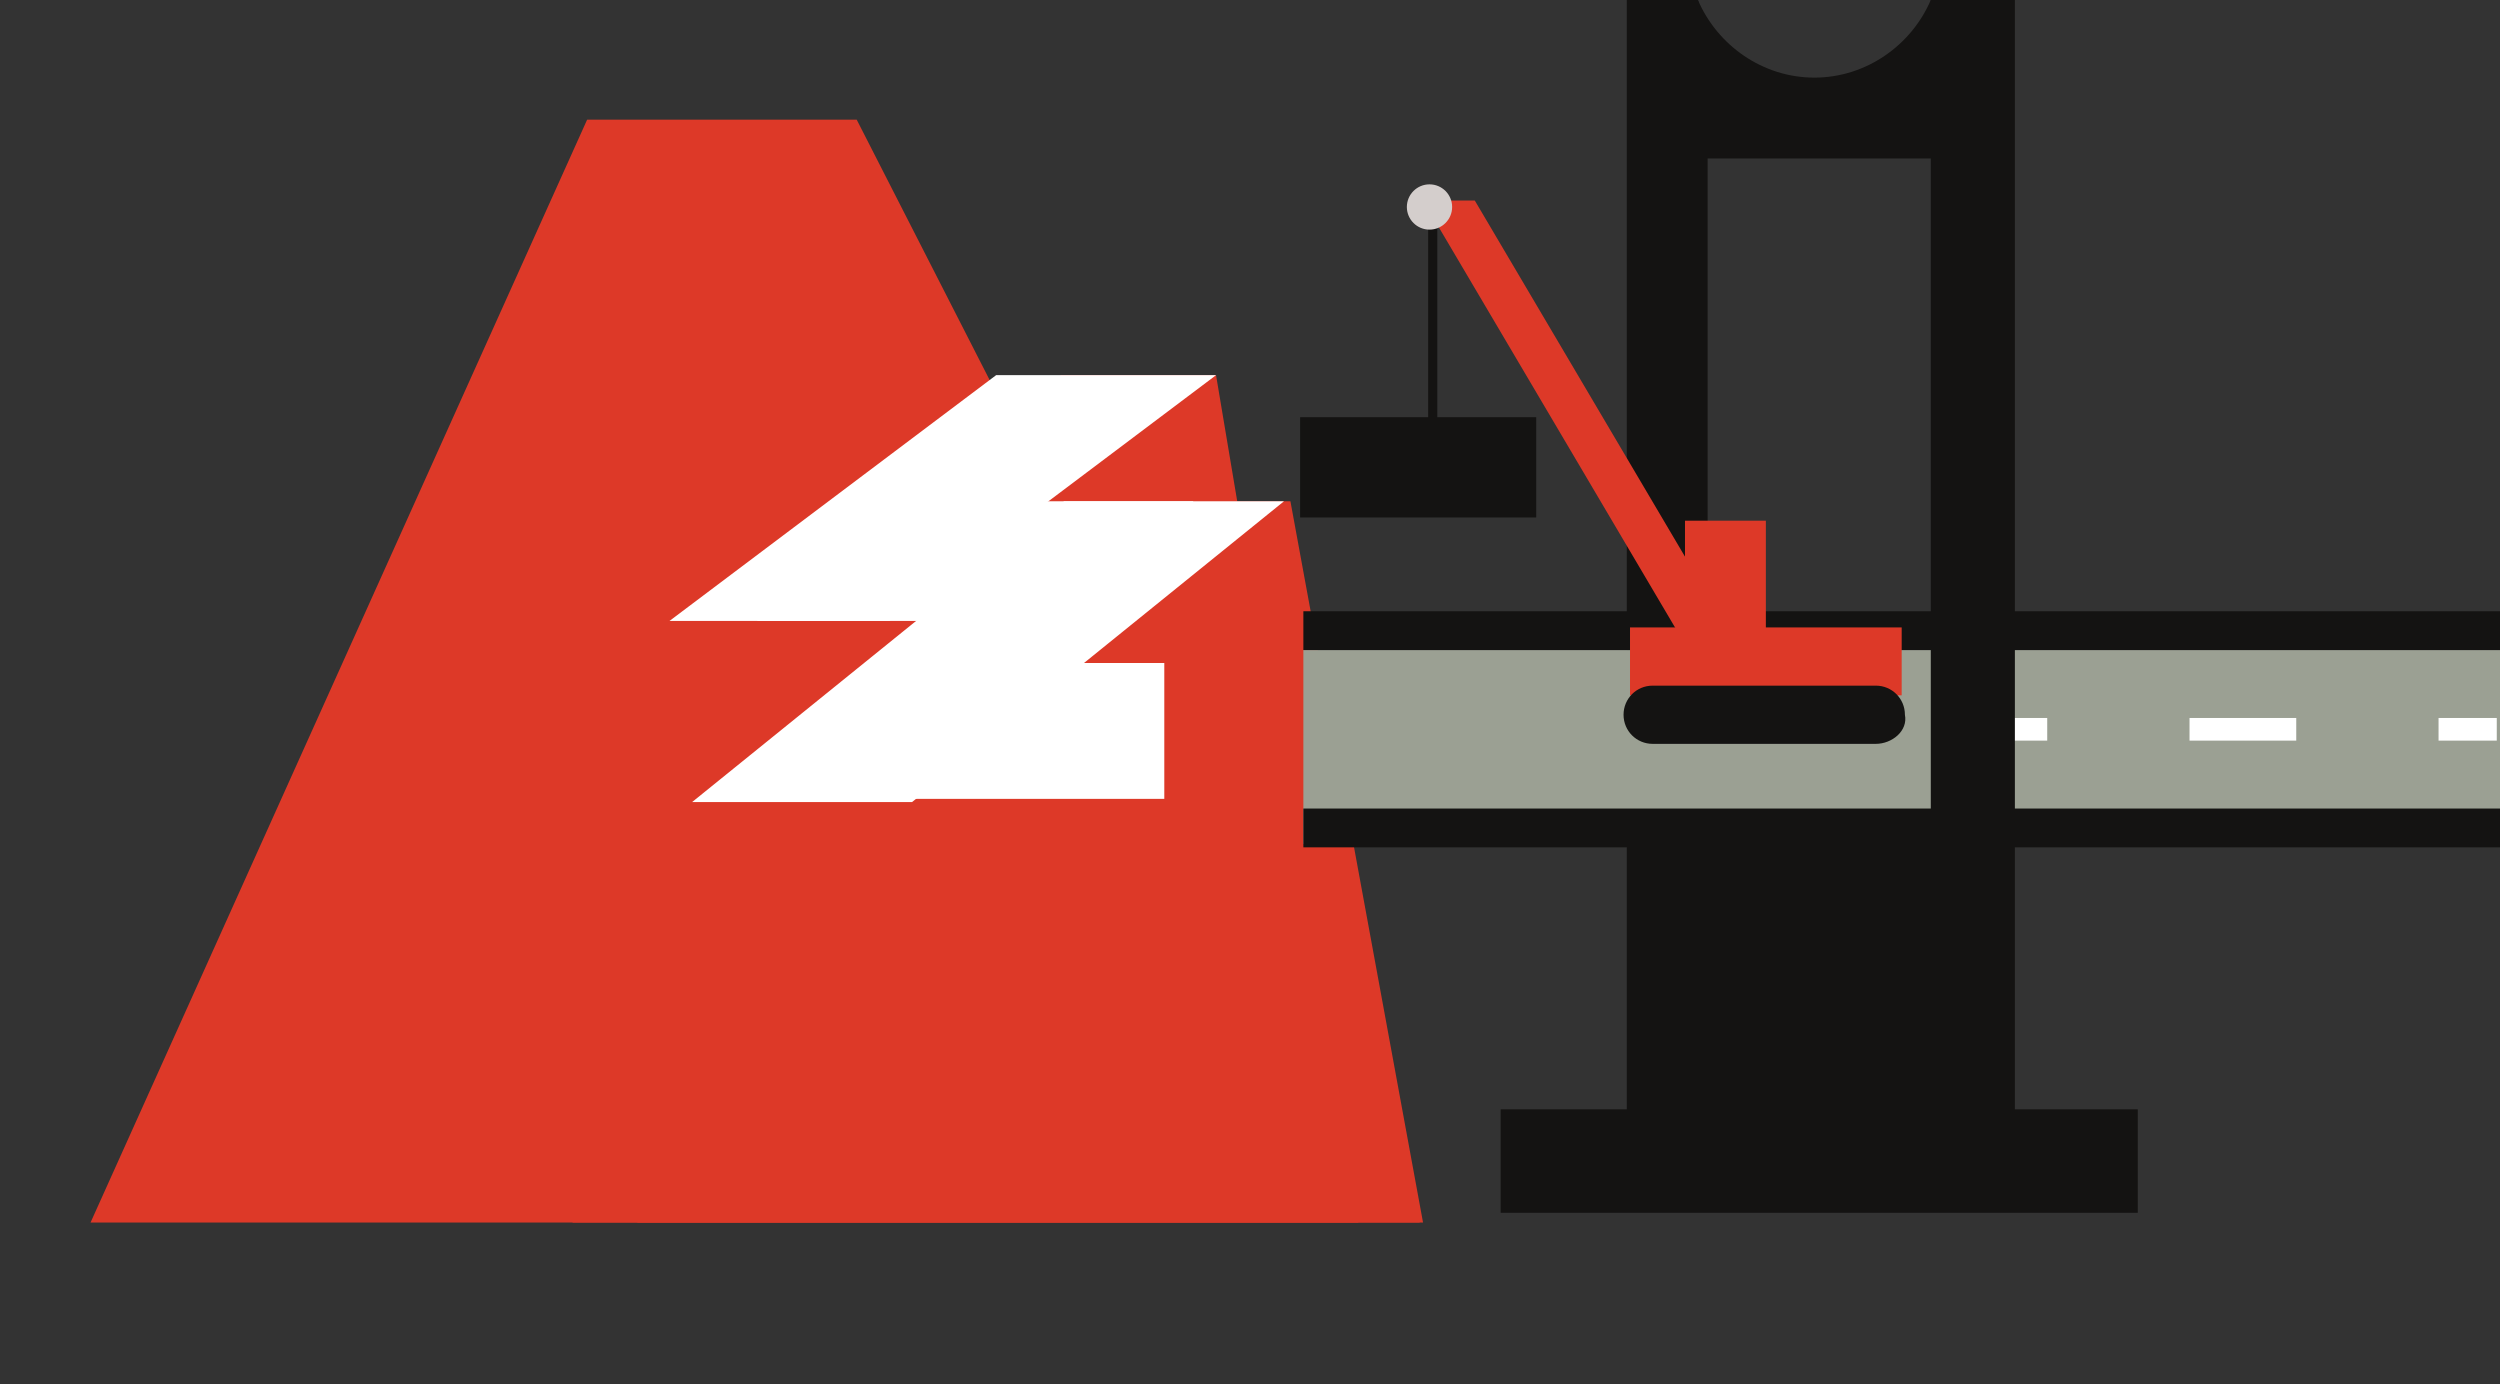 <?xml version="1.0" encoding="utf-8"?>
<!-- Generator: Adobe Illustrator 18.1.1, SVG Export Plug-In . SVG Version: 6.00 Build 0)  -->
<svg version="1.1" id="Layer_1" xmlns="http://www.w3.org/2000/svg" xmlns:xlink="http://www.w3.org/1999/xlink" x="0px" y="0px"
	 viewBox="0 0 77.3 42.8" enable-background="new 0 0 77.3 42.8" xml:space="preserve">
<rect x="0" y="0" width="77.3" height="42.8" fill="#333333" stroke="none"/>
<g>
	<g>
		<g>
			<defs>
				<rect id="SVGID_7_" x="0" y="3.7" width="62.2" height="39.2"/>
			</defs>
			<clipPath id="SVGID_1_">
				<use xlink:href="#SVGID_7_"  overflow="visible"/>
			</clipPath>
			<polygon clip-path="url(#SVGID_1_)" fill="#DD3928" points="24.6,0 19.1,1.6 2.8,37.8 43.9,37.8 			"/>
		</g>
		<g>
			<polygon fill="#DD3928" points="42,37.8 37.6,11.6 32.8,11.6 17.7,37.8 			"/>
		</g>
		<g>
			<polygon fill="#DD3928" points="44,37.8 39.9,15.5 35,15.5 19.7,37.8 			"/>
		</g>
		<polygon fill="#FFFFFF" points="27.5,19.2 20.7,19.2 30.8,11.6 37.6,11.6 		"/>
		<polygon fill="#FFFFFF" points="28.2,24.8 21.4,24.8 32.9,15.5 39.7,15.5 		"/>
		<polygon fill="#FFFFFF" points="34.4,19.2 23.4,19.2 27.2,15.5 36.9,15.5 		"/>
		<polygon fill="#FFFFFF" points="36,20.5 27.6,20.5 25.3,24.7 36,24.7 		"/>
		<g>
			<rect x="46.4" y="34.3" fill="#141312" width="19.7" height="3.2"/>
			<polygon fill="#141312" points="52.8,37.4 50.3,37.4 50.3,0 52.5,0 52.8,1.1 			"/>
			<rect x="52" y="26" fill="#141312" width="8.5" height="9.7"/>
			<path fill="#141312" d="M59.7,0c-0.6,1.4-2,2.4-3.6,2.4c-1.6,0-3-1-3.6-2.4H52v4.9h8.7V0H59.7z"/>
			<rect x="40.3" y="20.1" fill="#9BA093" width="37" height="6"/>
			<rect x="40.3" y="25" fill="#141312" width="37" height="1.2"/>
			<rect x="40.3" y="18.9" fill="#141312" width="37" height="1.2"/>
			<rect x="52.3" y="22.2" fill="#FFFFFF" width="3.3" height="0.7"/>
			<rect x="60" y="22.2" fill="#FFFFFF" width="3.3" height="0.7"/>
			<rect x="67.7" y="22.2" fill="#FFFFFF" width="3.3" height="0.7"/>
			<rect x="75.4" y="22.2" fill="#FFFFFF" width="1.8" height="0.7"/>
			<rect x="59.7" y="0" fill="#141312" width="2.6" height="37.4"/>
			<polygon fill="#DD3928" points="54.1,20.6 52.5,20.6 44,6.2 45.6,6.2 			"/>
			<rect x="50.4" y="19.4" fill="#DD3928" width="8.4" height="2.1"/>
			<rect x="52.1" y="16.1" fill="#DD3928" width="2.5" height="3.5"/>
			<path fill="#141312" d="M58,23h-6.9c-0.5,0-0.9-0.4-0.9-0.9l0,0c0-0.5,0.4-0.9,0.9-0.9H58c0.5,0,0.9,0.4,0.9,0.9l0,0
				C59,22.6,58.5,23,58,23z"/>
			<rect x="40.2" y="12.9" fill="#141312" width="7.3" height="3.1"/>
			<line fill="none" stroke="#141312" stroke-width="0.283" stroke-miterlimit="10" x1="44.3" y1="6.2" x2="44.3" y2="13"/>
			<circle fill="#D4CECC" cx="44.2" cy="6.4" r="0.7"/>
		</g>
		<g>
			<defs>
				<polygon id="SVGID_9_" points="26.5,3.7 18.1,3.7 2.8,37.8 43.9,37.8 				"/>
			</defs>
			<clipPath id="SVGID_2_">
				<use xlink:href="#SVGID_9_"  overflow="visible"/>
			</clipPath>
		</g>
		<g>
			<defs>
				<rect id="SVGID_11_" x="40.3" y="19.2" width="37" height="8.2"/>
			</defs>
			<clipPath id="SVGID_3_">
				<use xlink:href="#SVGID_11_"  overflow="visible"/>
			</clipPath>
		</g>
	</g>
</g>
</svg>

